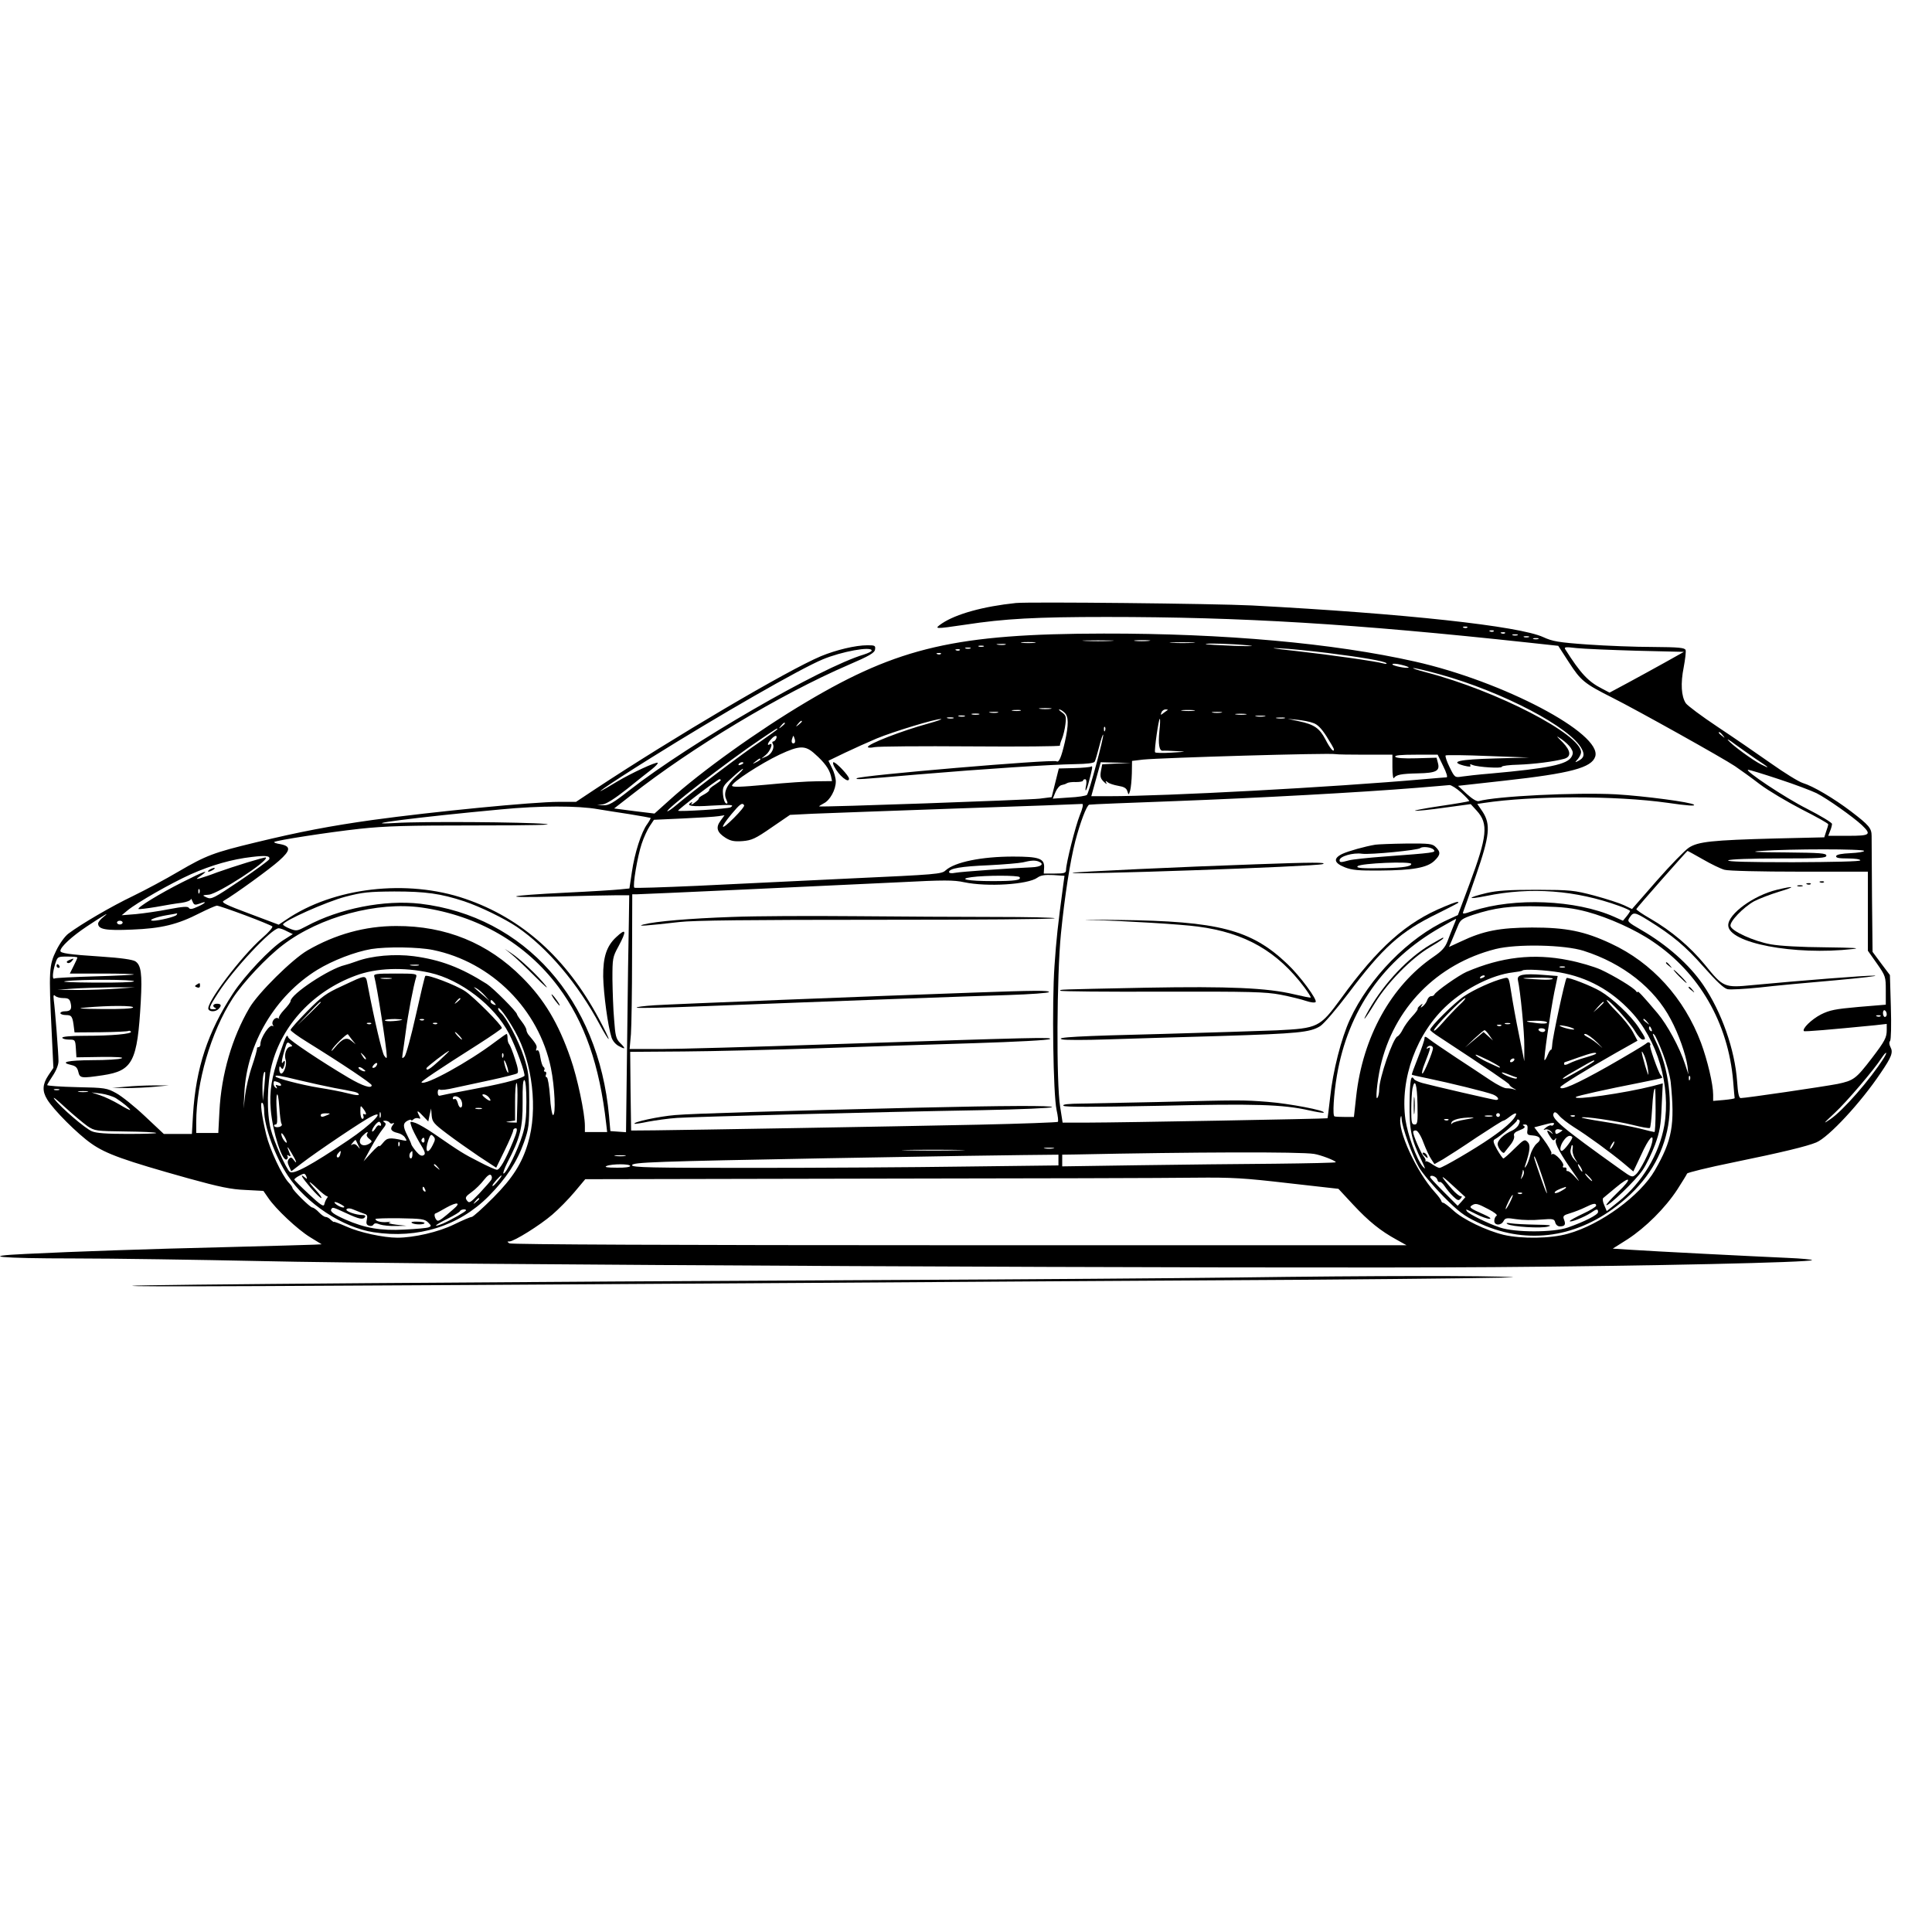 <?xml version="1.0" standalone="no"?>
<!DOCTYPE svg PUBLIC "-//W3C//DTD SVG 20010904//EN"
 "http://www.w3.org/TR/2001/REC-SVG-20010904/DTD/svg10.dtd">
<svg version="1.0" xmlns="http://www.w3.org/2000/svg"
 width="1024pt" height="1024pt" viewBox="0 0 1024 1024"
 preserveAspectRatio="xMidYMid meet">

<g transform="translate(0,1024) scale(0.1,-0.1)"
fill="#000000" stroke="none">
<path d="M5385 7044 c-173 -18 -317 -58 -392 -108 -45 -31 -41 -31 123 -7 208
32 376 41 748 41 718 0 1312 -36 2238 -136 l157 -17 57 -88 c63 -97 81 -112
230 -187 133 -67 586 -320 650 -363 28 -19 88 -62 132 -96 45 -34 145 -93 222
-133 77 -39 140 -74 140 -79 0 -4 -5 -22 -11 -38 l-10 -31 -257 -6 c-341 -9
-412 -17 -461 -49 -21 -14 -98 -93 -170 -175 l-131 -150 -42 20 c-23 11 -94
34 -157 51 -110 29 -126 30 -306 31 -145 0 -208 -4 -265 -17 -105 -25 -108
-37 -4 -16 238 49 475 31 707 -53 31 -11 57 -23 57 -27 -1 -3 -9 -16 -19 -28
l-19 -23 -47 21 c-203 90 -529 103 -748 31 -52 -18 -57 -18 -51 -3 4 9 34 95
67 191 73 211 79 270 35 338 l-28 41 33 5 c258 39 698 40 975 1 110 -16 149
-18 140 -10 -13 13 -261 46 -414 55 -214 11 -635 -10 -726 -36 -11 -3 -34 11
-64 38 l-46 43 243 27 c354 39 465 69 484 128 39 121 -488 399 -957 504 -431
97 -1009 149 -1648 148 -779 -1 -1087 -72 -1575 -362 -258 -153 -562 -371
-728 -522 l-78 -70 -107 13 -107 14 90 70 c322 253 793 536 1150 690 114 49
141 65 143 83 3 20 -1 22 -40 22 -64 0 -167 -25 -247 -58 -178 -75 -776 -427
-1197 -705 l-101 -67 -91 0 c-137 0 -667 -52 -987 -96 -221 -31 -385 -62 -620
-119 -223 -54 -261 -68 -410 -155 -66 -39 -174 -97 -240 -129 -115 -55 -274
-148 -342 -199 -19 -14 -47 -53 -65 -90 -38 -77 -40 -107 -24 -434 l9 -188
-27 -40 c-31 -47 -33 -83 -6 -127 33 -55 162 -184 234 -234 78 -55 173 -89
516 -185 163 -45 225 -58 301 -61 l95 -5 25 -36 c40 -60 157 -169 222 -209
l62 -38 -40 -2 c-22 -1 -231 -7 -465 -13 -420 -10 -796 -23 -1062 -36 -259
-12 -138 -24 250 -24 213 0 662 -7 997 -14 779 -19 5360 -41 6535 -32 829 6
1672 25 1684 37 4 3 -56 9 -131 12 -181 8 -713 35 -831 43 l-94 6 79 50 c95
62 198 164 263 263 26 41 50 79 52 85 2 5 111 32 244 59 263 54 390 85 441
106 66 28 236 211 341 368 58 85 67 109 52 137 -7 13 -8 26 -2 33 5 7 7 83 4
180 l-5 169 -46 61 -46 62 -3 290 c-1 159 -2 305 -2 324 0 41 -13 57 -110 131
-91 69 -201 134 -255 150 -22 7 -98 54 -170 105 -71 50 -199 138 -282 193 -84
56 -159 112 -168 125 -24 37 -28 105 -11 190 8 43 13 84 10 92 -5 12 -36 15
-173 16 -91 0 -247 6 -346 13 -156 11 -187 17 -235 39 -128 59 -734 125 -1545
168 -202 10 -1176 20 -1250 13z m2392 -130 c-3 -3 -12 -4 -19 -1 -8 3 -5 6 6
6 11 1 17 -2 13 -5z m140 -20 c-3 -3 -12 -4 -19 -1 -8 3 -5 6 6 6 11 1 17 -2
13 -5z m60 -10 c-3 -3 -12 -4 -19 -1 -8 3 -5 6 6 6 11 1 17 -2 13 -5z m66 -11
c-7 -2 -19 -2 -25 0 -7 3 -2 5 12 5 14 0 19 -2 13 -5z m60 -10 c-7 -2 -19 -2
-25 0 -7 3 -2 5 12 5 14 0 19 -2 13 -5z m50 -10 c-7 -2 -19 -2 -25 0 -7 3 -2
5 12 5 14 0 19 -2 13 -5z m-2265 -10 c-38 -2 -98 -2 -135 0 -38 2 -7 3 67 3
74 0 105 -1 68 -3z m199 0 c-20 -2 -52 -2 -70 0 -17 2 0 4 38 4 39 0 53 -2 32
-4z m-604 -10 c-18 -2 -48 -2 -65 0 -18 2 -4 4 32 4 36 0 50 -2 33 -4z m840 0
c-29 -2 -78 -2 -110 0 -32 2 -8 3 52 3 61 0 87 -1 58 -3z m-995 -10 c-10 -2
-28 -2 -40 0 -13 2 -5 4 17 4 22 1 32 -1 23 -4z m1282 -3 c50 -5 26 -6 -70 -3
-80 3 -147 7 -149 9 -7 6 137 2 219 -6z m-1397 -7 c-7 -2 -19 -2 -25 0 -7 3
-2 5 12 5 14 0 19 -2 13 -5z m-70 -10 c-7 -2 -19 -2 -25 0 -7 3 -2 5 12 5 14
0 19 -2 13 -5z m1895 -24 c182 -23 300 -43 310 -54 4 -4 -2 -5 -13 -2 -41 12
-297 48 -470 67 -113 12 -145 18 -85 14 52 -2 168 -14 258 -25z m1637 12 l250
-6 -100 -56 c-55 -31 -144 -79 -197 -108 l-97 -52 -40 21 c-73 37 -114 81
-195 209 -7 12 2 13 60 6 38 -4 182 -10 319 -14z m-4055 1 c0 -5 -19 -14 -41
-21 -230 -69 -920 -468 -1241 -718 -88 -69 -112 -83 -140 -81 l-33 1 31 4 c20
3 65 32 127 81 52 42 112 90 132 105 20 16 34 31 31 34 -7 7 -139 -54 -216
-100 -182 -110 -60 -24 180 126 363 227 790 472 910 522 100 42 260 71 260 47z
m467 2 c-3 -3 -12 -4 -19 -1 -8 3 -5 6 6 6 11 1 17 -2 13 -5z m-100 -20 c-3
-3 -12 -4 -19 -1 -8 3 -5 6 6 6 11 1 17 -2 13 -5z m2479 -72 c-7 -7 -86 9 -86
17 0 5 20 4 45 -2 25 -6 43 -12 41 -15z m165 -36 c332 -92 695 -282 753 -396
16 -30 11 -47 -17 -62 -21 -11 -21 -10 -4 9 9 11 17 27 17 36 0 94 -445 325
-819 423 -47 12 -79 23 -70 23 8 1 71 -14 140 -33z m-2063 -183 c-16 -2 -40
-2 -55 0 -16 2 -3 4 27 4 30 0 43 -2 28 -4z m-160 -10 c-10 -2 -28 -2 -40 0
-13 2 -5 4 17 4 22 1 32 -1 23 -4z m234 -10 c22 -20 23 -62 2 -156 -19 -81
-31 -110 -44 -102 -19 12 -1044 -75 -1059 -90 -7 -8 9 -7 321 20 356 30 710
53 838 55 60 1 97 5 102 13 4 6 14 42 24 80 9 37 19 66 21 63 6 -6 -75 -308
-86 -319 -5 -5 -48 -12 -95 -14 l-86 -6 14 34 c8 19 22 36 33 38 10 2 23 6 28
10 6 4 27 7 48 6 20 0 37 3 37 7 0 4 5 8 11 8 7 0 9 -11 6 -30 -9 -43 0 -37
12 8 22 83 24 95 14 89 -5 -3 -46 -7 -91 -8 l-80 -2 -19 -76 -19 -76 -64 -8
c-61 -7 -1161 -46 -1168 -41 -2 1 9 8 24 16 33 16 64 72 64 116 0 18 -9 50
-20 71 l-19 39 87 42 c48 23 124 57 169 76 87 36 313 105 341 103 9 0 -21 -11
-68 -24 -139 -38 -320 -108 -320 -124 0 -5 16 -5 35 -1 19 4 249 6 510 4 261
-2 474 0 473 4 -1 4 4 21 11 37 7 17 15 51 18 76 5 40 3 48 -18 63 -13 9 -19
16 -15 16 5 0 18 -7 28 -17z m547 14 c-2 -1 -12 -9 -22 -16 -15 -12 -17 -12
-11 3 3 9 13 16 22 16 8 0 13 -1 11 -3z m139 -4 c-15 -2 -42 -2 -60 0 -18 2
-6 4 27 4 33 0 48 -2 33 -4z m-1040 -10 c-10 -2 -28 -2 -40 0 -13 2 -5 4 17 4
22 1 32 -1 23 -4z m1185 0 c-13 -2 -33 -2 -45 0 -13 2 -3 4 22 4 25 0 35 -2
23 -4z m-1285 -10 c-10 -2 -26 -2 -35 0 -10 3 -2 5 17 5 19 0 27 -2 18 -5z
m1415 0 c-13 -2 -35 -2 -50 0 -16 2 -5 4 22 4 28 0 40 -2 28 -4z m-1490 -10
c-7 -2 -21 -2 -30 0 -10 3 -4 5 12 5 17 0 24 -2 18 -5z m1590 0 c-13 -2 -33
-2 -45 0 -13 2 -3 4 22 4 25 0 35 -2 23 -4z m-1650 -10 c-7 -2 -21 -2 -30 0
-10 3 -4 5 12 5 17 0 24 -2 18 -5z m1755 0 c-10 -2 -28 -2 -40 0 -13 2 -5 4
17 4 22 1 32 -1 23 -4z m-663 -68 c-7 -69 -1 -106 18 -104 7 1 39 0 72 -2 57
-3 56 -3 -25 -8 -47 -3 -87 -2 -88 2 -5 11 19 177 25 177 3 0 2 -29 -2 -65z
m815 43 c23 -7 44 -29 71 -71 21 -33 39 -64 39 -69 0 -19 -21 6 -45 53 -31 59
-59 79 -139 96 l-61 13 52 -5 c28 -3 66 -10 83 -17z m-2710 8 c0 -2 -8 -10
-17 -17 -16 -13 -17 -12 -4 4 13 16 21 21 21 13z m-90 -10 c0 -2 -8 -10 -17
-17 -16 -13 -17 -12 -4 4 13 16 21 21 21 13z m1697 -38 c-3 -8 -6 -5 -6 6 -1
11 2 17 5 13 3 -3 4 -12 1 -19z m-1737 7 c0 -2 -42 -32 -92 -67 -90 -60 -362
-266 -442 -334 -22 -19 -44 -34 -48 -34 -23 0 319 265 492 381 92 62 90 61 90
54z m5011 -32 c13 -16 12 -17 -3 -4 -10 7 -18 15 -18 17 0 8 8 3 21 -13z
m-5017 -18 c-4 -8 -10 -15 -16 -15 -5 0 -6 -5 -3 -11 13 -20 -5 -56 -32 -68
l-28 -12 24 20 c23 18 42 69 21 56 -16 -10 -12 7 7 27 20 22 35 24 27 3z m99
-5 c3 -12 0 -20 -8 -20 -8 0 -11 8 -8 20 3 11 7 20 8 20 1 0 5 -9 8 -20z
m4113 -45 c12 -19 13 -28 4 -45 -22 -42 -120 -62 -430 -90 -63 -5 -132 -13
-152 -16 -37 -6 -38 -5 -65 50 -15 30 -24 58 -21 62 4 3 105 2 225 -3 l218 -8
-182 -5 c-190 -5 -243 -17 -164 -38 29 -7 39 -7 34 1 -4 7 0 8 13 2 28 -11
154 -19 154 -9 0 5 40 10 88 11 82 3 187 16 242 31 39 11 36 42 -7 87 -38 38
-38 38 -5 16 18 -13 40 -33 48 -46z m978 -56 c75 -49 82 -57 31 -31 -46 23
-155 103 -176 129 -8 9 9 0 36 -21 28 -20 77 -55 109 -77z m-4984 24 c50 -44
75 -79 84 -115 l6 -28 -82 -1 c-46 0 -165 -8 -265 -18 -142 -13 -183 -14 -183
-5 0 18 152 117 251 164 107 50 137 51 189 3z m2916 -3 l144 0 0 -67 c0 -38 4
-63 8 -57 12 18 38 23 127 25 98 2 118 13 106 56 l-7 27 -106 -3 c-68 -2 -108
1 -113 8 -4 8 29 11 109 11 l116 0 29 -60 c18 -36 25 -60 18 -60 -7 0 -61 -5
-122 -10 -489 -43 -1365 -90 -1669 -90 l-92 0 25 90 25 90 80 -2 81 -2 -76 -3
-77 -4 -7 -36 c-5 -29 -2 -40 16 -57 12 -12 18 -14 13 -6 -6 12 -5 13 7 4 8
-7 33 -15 56 -19 30 -5 43 -12 48 -28 7 -22 7 -22 15 3 4 14 8 55 9 91 l1 66
58 7 c101 10 987 36 1020 29 8 -2 79 -3 158 -3z m-3206 -25 c0 -2 -10 -9 -22
-15 -22 -11 -22 -10 -4 4 21 17 26 19 26 11z m-90 -19 c0 -2 -7 -7 -16 -10 -8
-3 -12 -2 -9 4 6 10 25 14 25 6z m-38 -70 c-51 -47 -69 -88 -53 -122 9 -20 9
-25 -1 -22 -7 3 -14 24 -16 47 -3 41 0 46 50 91 29 27 54 47 56 45 2 -2 -14
-20 -36 -39z m5527 -16 c83 -27 172 -61 199 -74 57 -29 194 -126 240 -169 53
-51 45 -57 -73 -57 l-105 0 10 26 c6 14 10 31 10 37 0 7 -60 43 -132 80 -119
60 -339 207 -312 207 6 0 79 -22 163 -50z m-5609 -5 c0 -3 -15 -14 -32 -25
-18 -11 -31 -23 -29 -27 2 -4 -11 -15 -28 -24 -17 -9 -29 -18 -27 -20 2 -2 -8
-13 -22 -23 -14 -11 -22 -13 -17 -6 6 9 4 11 -4 5 -27 -16 9 -22 109 -15 108
6 124 5 102 -9 -13 -8 -272 -24 -278 -18 -4 4 208 166 219 167 4 0 7 -2 7 -5z
m3925 -66 c25 -23 44 -43 42 -45 -2 -2 -70 -14 -153 -26 -82 -12 -142 -24
-134 -25 8 -2 78 5 155 16 l140 19 32 -35 c63 -69 56 -135 -39 -390 l-61 -163
-54 -25 c-207 -94 -417 -309 -518 -528 -46 -99 -91 -276 -105 -413 -7 -60 -13
-110 -14 -111 -2 -3 -1107 -23 -1262 -23 l-142 0 -13 83 c-21 127 -18 695 4
917 20 202 49 385 76 491 26 99 60 190 74 194 7 2 212 10 457 19 448 17 978
46 1275 70 88 7 168 14 178 15 9 0 38 -18 62 -40z m-3801 -67 c3 -5 -22 -35
-54 -67 -71 -71 -79 -60 -14 19 46 55 58 64 68 48z m1779 -53 c-23 -58 -73
-255 -73 -291 0 -15 -10 -18 -59 -18 l-59 0 2 32 c2 48 -27 58 -165 58 -166 0
-308 -29 -357 -73 -21 -20 -47 -22 -505 -43 -265 -13 -630 -30 -811 -39 -181
-8 -331 -13 -334 -10 -10 9 17 168 39 233 11 34 31 76 43 94 l22 33 154 7 c85
4 170 9 187 12 l33 5 -21 -29 c-27 -36 -19 -62 27 -91 28 -17 46 -20 90 -17
48 4 68 13 153 72 l98 67 119 6 c65 3 412 15 769 28 358 12 655 23 661 24 7 0
2 -24 -13 -60z m-2553 32 c30 -5 105 -17 165 -26 61 -10 112 -19 113 -20 2 -2
-6 -16 -17 -32 -32 -42 -68 -157 -82 -255 l-13 -87 -50 -5 c-28 -3 -154 -11
-281 -17 -330 -16 -365 -29 -60 -21 143 4 289 7 325 7 l65 0 -2 -140 c-2 -77
-6 -360 -9 -628 l-6 -488 -42 3 -41 3 -7 80 c-56 617 -448 1059 -1000 1125
-190 22 -430 -25 -604 -119 -49 -26 -53 -27 -88 -13 -20 8 -36 18 -36 22 0 18
231 121 330 147 92 24 124 27 260 28 166 0 245 -11 370 -52 84 -28 213 -91
280 -136 161 -110 322 -299 440 -520 23 -43 44 -76 46 -74 2 2 -21 50 -52 108
-172 321 -407 532 -708 635 -309 106 -699 61 -950 -111 l-39 -26 -154 58
c-124 46 -152 60 -138 68 59 34 249 172 294 213 62 55 64 77 6 88 -20 3 -34 8
-32 11 10 9 288 52 452 70 139 15 251 18 620 18 295 0 421 3 365 8 -109 10
-651 14 -795 5 -225 -13 118 31 560 72 206 20 410 20 515 1z m6710 -221 c0 -5
-32 -10 -72 -12 -46 -2 -73 -7 -76 -15 -3 -10 14 -13 62 -13 36 0 66 -4 66
-10 0 -6 -136 -9 -357 -10 -237 0 -353 3 -343 10 9 6 120 10 268 10 217 0 252
2 252 15 0 13 -32 15 -217 17 -161 1 -195 3 -128 8 153 11 545 11 545 0z
m-854 -45 c43 -25 95 -50 114 -55 20 -6 193 -10 398 -10 l362 0 0 -209 0 -210
48 -68 c46 -66 47 -70 47 -143 l0 -75 -145 -12 c-124 -11 -153 -17 -199 -40
-50 -26 -101 -76 -90 -88 4 -4 142 8 377 31 l62 7 0 -32 c0 -40 -9 -58 -80
-151 -83 -108 -95 -117 -180 -135 -72 -14 -486 -75 -514 -75 -9 0 -15 24 -19
88 -12 169 -82 368 -180 512 -73 107 -190 211 -328 291 -74 43 -76 45 -61 67
19 29 27 28 98 -16 129 -80 197 -137 293 -246 71 -80 108 -115 128 -119 15 -3
91 1 168 9 77 9 257 26 400 38 143 13 238 24 210 25 -48 1 -378 -25 -644 -50
-153 -15 -157 -13 -255 108 -79 96 -177 179 -289 244 -42 24 -76 47 -74 51 2
7 268 308 271 308 2 0 38 -20 82 -45z m-7599 1 c-2 -6 -71 -57 -154 -113 -141
-95 -153 -101 -177 -90 -26 12 -25 12 11 15 50 5 319 180 302 197 -5 4 -173
-48 -259 -79 -36 -14 -76 -27 -90 -31 -23 -6 -23 -5 5 14 51 36 16 23 -99 -35
-119 -60 -240 -134 -232 -142 3 -2 45 3 93 11 48 9 109 19 136 22 26 4 47 12
48 18 0 7 4 2 9 -10 8 -20 13 -21 36 -13 43 17 38 5 -7 -15 -30 -14 -42 -16
-48 -7 -5 9 -32 7 -106 -7 -55 -11 -134 -22 -175 -26 l-75 -6 30 25 c51 42
231 145 336 192 110 49 219 80 324 92 76 9 98 6 92 -12z m4077 -12 c34 -13 15
-29 -37 -31 -102 -4 -373 -23 -404 -29 -20 -4 -33 -2 -33 4 0 19 64 30 210 36
80 4 161 11 180 15 45 11 65 12 84 5z m131 -127 c-29 -217 -36 -281 -46 -426
-14 -199 -7 -680 11 -764 7 -31 10 -60 7 -63 -3 -3 -192 -10 -419 -15 -475
-10 -1533 -28 -1718 -30 l-125 -1 -3 208 -2 209 282 2 c156 1 479 9 718 17
239 8 611 21 825 27 221 7 394 16 400 22 11 10 -53 9 -1170 -28 -401 -14 -804
-25 -894 -25 l-164 0 7 79 c3 44 6 228 6 410 l1 331 22 0 c29 0 1044 47 1397
64 232 12 285 12 340 0 123 -26 339 -12 388 24 18 13 39 16 84 14 l60 -4 -7
-51z m-231 44 c10 -16 -24 -21 -144 -21 -130 0 -186 11 -110 21 73 10 248 10
254 0z m-4347 -83 c-3 -8 -6 -5 -6 6 -1 11 2 17 5 13 3 -3 4 -12 1 -19z m242
-119 c75 -28 140 -55 144 -59 5 -4 -19 -32 -53 -61 -113 -99 -303 -351 -285
-379 8 -14 38 -13 53 2 18 18 15 28 -8 28 -22 0 -27 -15 -7 -23 6 -3 1 -6 -12
-6 -28 -1 -26 7 25 86 80 125 284 343 321 343 8 0 28 -7 44 -16 l31 -15 -49
-31 c-69 -43 -207 -189 -268 -283 -134 -205 -197 -396 -212 -642 l-6 -103 -74
0 -75 0 -100 94 c-55 52 -124 107 -152 122 -49 27 -58 29 -209 32 -86 2 -157
7 -157 11 0 3 14 26 30 50 18 27 30 57 30 77 0 38 -18 273 -25 323 -3 26 -1
31 7 23 7 -7 26 -12 44 -12 26 0 33 -5 38 -25 8 -33 1 -45 -30 -45 -13 0 -24
-4 -24 -10 0 -5 13 -10 30 -10 30 0 35 -7 42 -69 l3 -23 139 1 c77 1 143 4
147 7 4 2 10 0 13 -4 7 -12 -103 -22 -246 -22 -72 0 -118 -4 -118 -10 0 -5 16
-10 34 -10 34 0 35 -1 38 -47 l3 -47 130 2 c84 1 123 -2 110 -7 -11 -6 -82
-10 -157 -10 -131 -1 -175 -11 -109 -26 22 -5 31 -14 36 -36 8 -34 15 -35 130
-18 159 24 183 72 201 390 8 147 2 194 -29 214 -15 9 -75 18 -182 25 -171 11
-215 18 -215 30 0 21 61 77 139 129 98 65 128 82 89 51 -16 -12 -28 -28 -28
-35 0 -31 41 -38 179 -32 157 6 242 27 359 87 42 21 83 39 91 40 8 0 75 -23
150 -51z m936 41 c299 -43 552 -190 724 -420 139 -186 219 -415 254 -727 l5
-43 -59 0 -59 0 0 33 c0 66 -40 256 -76 358 -64 185 -139 311 -256 428 -182
183 -405 274 -668 273 -165 0 -323 -44 -470 -129 -81 -47 -262 -226 -308 -305
-92 -157 -149 -352 -159 -548 l-6 -115 -58 0 -59 0 0 55 c0 214 78 480 193
658 56 86 179 217 267 284 195 149 501 231 735 198z m6178 -23 c111 -30 255
-94 348 -158 246 -166 399 -432 425 -739 4 -47 7 -87 8 -90 1 -3 -25 -7 -56
-10 l-58 -5 0 33 c0 55 -30 182 -64 274 -89 238 -260 426 -478 527 -141 66
-238 85 -418 85 -171 -1 -257 -17 -377 -74 l-63 -29 16 37 c9 20 22 54 31 74
13 33 22 39 80 59 116 38 198 49 358 45 121 -3 169 -8 248 -29z m-7477 -16
c-6 -10 -94 -31 -124 -31 -33 1 12 19 70 29 29 5 54 9 56 10 2 0 1 -3 -2 -8z
m6768 -58 c-9 -21 -23 -58 -32 -82 -13 -33 -30 -52 -74 -82 -224 -153 -375
-424 -410 -740 l-12 -109 -48 0 c-26 0 -51 1 -55 3 -11 3 -4 118 13 217 59
345 246 612 550 785 43 25 80 45 81 45 2 0 -4 -17 -13 -37z m-7054 17 c0 -5
-7 -10 -15 -10 -8 0 -15 5 -15 10 0 6 7 10 15 10 8 0 15 -4 15 -10z m7745
-150 c207 -66 374 -198 460 -362 43 -80 80 -187 89 -249 l5 -44 -18 55 c-28
87 -95 210 -146 270 -76 90 -105 121 -105 113 0 -4 -4 -3 -8 3 -12 19 -119 83
-188 115 -36 16 -114 39 -172 50 -184 37 -355 17 -539 -62 -41 -18 -164 -104
-171 -121 -2 -5 -10 -8 -17 -8 -8 0 -16 -9 -20 -19 -3 -11 -13 -25 -22 -33
-14 -11 -16 -11 -8 2 8 13 7 13 -8 1 -10 -8 -15 -16 -13 -18 2 -3 -11 -21 -30
-41 -18 -19 -40 -50 -49 -68 -8 -17 -21 -34 -28 -37 -24 -9 -97 -221 -97 -281
0 -17 -4 -37 -9 -44 -12 -20 -3 81 15 163 70 311 299 546 611 625 112 28 366
23 468 -10z m-6100 5 c311 -64 561 -315 625 -626 20 -98 27 -249 11 -249 -5 0
-13 45 -16 100 -4 55 -12 100 -17 100 -6 0 -8 7 -4 15 3 8 1 15 -5 15 -6 0 -8
4 -4 9 3 5 1 12 -4 16 -6 3 -13 26 -17 50 -4 28 -10 42 -17 38 -6 -4 -8 0 -4
10 5 14 -2 25 -43 74 -5 7 -10 18 -10 24 0 7 -11 27 -25 45 -14 18 -25 35 -25
38 0 13 -127 140 -160 161 -139 88 -246 128 -387 147 -101 13 -222 3 -303 -27
-25 -9 -53 -18 -62 -20 -83 -19 -288 -155 -288 -191 0 -6 -15 -26 -34 -46 -19
-20 -31 -40 -28 -44 4 -4 2 -4 -4 -1 -16 9 -38 -19 -28 -35 4 -7 4 -10 -1 -6
-14 13 -65 -61 -65 -97 0 -8 -4 -15 -10 -15 -5 0 -9 -3 -8 -7 1 -5 -10 -46
-26 -93 -16 -46 -32 -116 -37 -155 l-8 -70 4 82 c13 262 163 515 387 653 82
50 199 95 286 110 81 13 249 11 327 -5z m-1885 -40 c0 -3 -9 -24 -20 -45 l-20
-40 171 0 c95 0 170 -2 168 -5 -3 -2 -96 -7 -208 -10 -112 -3 -207 -8 -212
-11 -13 -8 -11 29 3 76 13 40 13 40 65 40 29 0 53 -2 53 -5z m1808 -42 c-10
-2 -28 -2 -40 0 -13 2 -5 4 17 4 22 1 32 -1 23 -4z m6075 -10 c-7 -2 -19 -2
-25 0 -7 3 -2 5 12 5 14 0 19 -2 13 -5z m-6014 -29 c162 -36 342 -174 418
-321 37 -70 91 -221 82 -226 -34 -21 -126 -43 -314 -78 -66 -12 -126 -24 -132
-26 -8 -3 -13 3 -13 17 0 12 4 18 11 15 5 -4 40 0 77 9 37 8 124 27 195 42 70
15 132 31 138 35 8 5 5 27 -11 75 -12 38 -26 73 -31 79 -5 5 -9 19 -9 32 0 13
-2 23 -5 23 -3 0 -31 -20 -63 -44 -136 -103 -369 -232 -388 -213 -5 4 85 65
301 202 69 44 125 83 125 86 0 16 -148 164 -194 195 -49 33 -202 91 -212 81
-3 -3 -25 -96 -50 -208 -25 -112 -52 -211 -60 -219 -13 -13 -14 -11 -10 15 3
17 10 71 17 120 10 82 41 244 55 287 5 17 -4 18 -111 18 -106 0 -116 -2 -111
-17 14 -49 66 -382 66 -421 0 -13 -2 -13 -14 3 -11 17 -51 184 -86 367 -13 66
-1 65 -139 1 -83 -38 -106 -55 -183 -133 -48 -49 -88 -93 -88 -99 0 -5 39 -34
88 -64 187 -116 342 -220 342 -229 0 -20 -48 -4 -123 40 -142 84 -314 199
-319 213 -7 20 -11 14 -47 -91 -42 -120 -54 -195 -46 -291 10 -118 61 -279 85
-264 6 4 7 11 4 17 -5 7 -2 8 6 3 10 -6 12 -4 7 8 -19 46 -17 48 7 8 28 -46
34 -68 12 -38 -11 14 -15 15 -25 4 -8 -10 -8 -20 1 -39 l12 -26 56 43 c75 58
327 228 368 247 83 42 2 -42 -123 -126 -196 -132 -290 -183 -309 -167 -20 17
-84 160 -101 226 -22 85 -20 243 5 339 55 215 222 393 445 475 109 41 255 46
394 15z m5988 2 c147 -26 271 -94 376 -206 142 -150 214 -396 178 -606 -27
-151 -117 -302 -244 -404 l-61 -49 -13 31 c-8 17 -10 34 -6 38 5 4 34 28 65
54 82 69 92 52 13 -23 -36 -35 -64 -66 -61 -68 9 -10 157 132 192 185 20 29
49 90 66 135 25 69 31 102 35 203 l6 122 -52 -14 c-149 -38 -429 -78 -408 -58
6 6 158 40 342 76 61 12 112 23 114 25 2 1 -1 9 -8 16 -13 16 -62 157 -55 157
3 0 2 5 -1 11 -5 7 -12 6 -23 -4 -10 -8 -100 -62 -202 -120 -165 -93 -251
-131 -250 -109 1 8 143 96 297 183 l112 63 -25 47 c-14 26 -52 73 -84 105 -32
32 -57 61 -54 63 8 8 123 -118 150 -165 14 -24 32 -44 40 -44 20 0 18 5 -22
66 -41 62 -137 152 -201 190 -49 29 -173 77 -180 70 -8 -7 -75 -318 -76 -353
-1 -17 -4 -29 -6 -27 -3 2 -11 -10 -18 -27 -7 -18 -15 -30 -17 -28 -5 5 30
249 52 360 l18 86 -78 6 c-105 8 -139 1 -133 -27 13 -57 35 -280 34 -351 l0
-80 -28 140 c-16 77 -34 177 -41 223 -13 83 -13 83 -39 77 -58 -14 -159 -60
-211 -95 -52 -35 -180 -162 -180 -178 0 -4 21 -21 48 -38 256 -168 372 -247
372 -253 0 -4 10 -13 23 -20 16 -9 17 -10 2 -5 -11 4 -29 6 -40 6 -11 -1 -49
18 -85 42 -36 24 -117 78 -180 119 -63 42 -127 85 -142 97 -23 18 -28 19 -28
6 0 -9 -16 -55 -35 -103 -19 -48 -34 -88 -32 -89 1 -2 38 -10 82 -19 116 -24
316 -73 348 -86 27 -11 37 -29 16 -29 -12 0 -336 75 -391 90 -21 6 -40 15 -43
20 -17 27 -22 -2 -24 -124 -2 -143 8 -194 65 -310 20 -42 21 -47 5 -29 -33 38
-80 168 -92 249 -30 217 59 460 224 609 98 89 237 158 345 171 25 3 49 7 51
10 9 9 120 3 198 -10z m-397 -20 c0 -2 -7 -7 -16 -10 -8 -3 -12 -2 -9 4 6 10
25 14 25 6z m-5797 -13 c-13 -2 -35 -2 -50 0 -16 2 -5 4 22 4 28 0 40 -2 28
-4z m6157 0 c0 -5 -28 -7 -62 -5 -113 5 -125 9 -30 10 50 1 92 -1 92 -5z
m-7520 -14 c0 -5 -93 -8 -207 -7 -132 1 -188 4 -153 8 79 10 360 9 360 -1z
m-90 -39 c-52 -4 -144 -7 -205 -7 l-110 1 80 6 c44 3 136 6 205 7 l125 0 -95
-7z m1950 -37 l25 -28 -35 30 c-55 47 -56 48 -35 37 11 -6 31 -23 45 -39z
m-130 -17 c0 -2 -8 -10 -17 -17 -16 -13 -17 -12 -4 4 13 16 21 21 21 13z
m5295 -33 c-22 -21 -62 -63 -88 -93 -26 -30 -47 -49 -47 -41 0 15 152 171 166
171 5 0 -9 -17 -31 -37z m-5115 12 c11 -13 10 -14 -4 -9 -9 3 -16 10 -16 15 0
13 6 11 20 -6z m-920 2 c0 -1 -28 -29 -62 -62 l-63 -60 60 63 c55 58 65 67 65
59z m6800 0 c0 -2 -12 -14 -27 -28 l-28 -24 24 28 c23 25 31 32 31 24z m-7795
-27 c-4 -6 -67 -9 -163 -8 -122 1 -141 3 -87 8 119 11 257 11 250 0z m2025
-127 c93 -165 122 -415 68 -593 -32 -107 -81 -184 -183 -287 -57 -57 -108
-103 -115 -103 -7 0 -49 -18 -94 -40 -82 -40 -212 -70 -300 -70 -74 0 -202 28
-270 59 -36 16 -66 27 -66 25 0 -3 -7 2 -16 10 -8 9 -21 16 -28 16 -7 0 -23
11 -36 25 -13 14 -29 25 -35 25 -11 0 -105 93 -105 104 0 4 -9 17 -20 28 -36
39 -99 173 -119 254 -24 100 -34 177 -21 169 6 -3 10 -22 10 -42 0 -83 58
-242 126 -345 98 -147 290 -274 454 -299 235 -36 452 32 610 191 93 94 150
181 187 285 26 74 28 91 28 225 -1 131 -4 153 -29 230 -28 85 -91 205 -120
230 -9 7 -16 18 -16 24 0 19 48 -45 90 -121z m7270 91 c0 -8 -4 -14 -10 -14
-5 0 -10 9 -10 21 0 11 5 17 10 14 6 -3 10 -13 10 -21z m-33 -10 c-3 -3 -12
-4 -19 -1 -8 3 -5 6 6 6 11 1 17 -2 13 -5z m-7837 -20 c-38 -8 -90 -9 -90 -2
0 4 24 7 53 7 28 -1 45 -3 37 -5z m117 0 c-3 -3 -12 -4 -19 -1 -8 3 -5 6 6 6
11 1 17 -2 13 -5z m6484 -11 c13 -16 12 -17 -3 -4 -10 7 -18 15 -18 17 0 8 8
3 21 -13z m-531 -3 c0 -5 -22 -7 -52 -3 -72 8 -73 13 -5 13 32 0 57 -4 57 -10z
m-6233 -6 c-3 -3 -12 -4 -19 -1 -8 3 -5 6 6 6 11 1 17 -2 13 -5z m350 0 c-3
-3 -12 -4 -19 -1 -8 3 -5 6 6 6 11 1 17 -2 13 -5z m5686 -1 c-7 -2 -19 -2 -25
0 -7 3 -2 5 12 5 14 0 19 -2 13 -5z m-46 -9 c-3 -3 -12 -4 -19 -1 -8 3 -5 6 6
6 11 1 17 -2 13 -5z m383 -16 c20 -12 -49 1 -70 13 -9 5 -2 6 20 2 19 -3 42
-10 50 -15z m414 -4 c3 -8 2 -12 -4 -9 -6 3 -10 10 -10 16 0 14 7 11 14 -7z
m-564 -4 c0 -5 -6 -10 -14 -10 -8 0 -18 5 -21 10 -3 6 3 10 14 10 12 0 21 -4
21 -10z m-296 -28 l19 -27 -25 23 -25 22 -49 -41 -49 -41 48 46 c27 25 52 46
55 46 4 0 16 -13 26 -28z m-5459 -2 c10 -11 16 -20 13 -20 -3 0 -13 9 -23 20
-10 11 -16 20 -13 20 3 0 13 -9 23 -20z m-570 -20 l20 -25 -22 18 c-26 22 -48
13 -88 -35 -15 -18 -22 -23 -16 -12 10 20 81 89 85 82 1 -2 10 -14 21 -28z
m6602 -17 c27 -27 33 -34 14 -17 -20 18 -49 39 -66 47 -19 10 -24 16 -13 17 9
0 39 -21 65 -47z m347 -58 c19 -50 37 -117 41 -150 23 -228 8 -308 -84 -468
-77 -134 -289 -289 -461 -336 -91 -26 -244 -28 -340 -6 -91 22 -217 82 -268
130 -24 22 -48 40 -53 40 -5 0 -9 5 -10 10 -1 6 -16 26 -34 46 -98 108 -199
329 -182 395 3 14 5 11 6 -8 2 -42 57 -196 93 -257 18 -31 76 -99 128 -152 80
-81 109 -103 180 -137 246 -119 511 -89 738 85 144 110 233 242 268 399 32
145 9 330 -57 468 -21 44 -24 55 -10 41 6 -6 26 -51 45 -100z m-7277 37 c-20
-4 -32 -42 -23 -70 8 -23 -9 -72 -24 -72 -5 0 -10 10 -10 23 0 16 3 18 9 9 7
-11 10 -10 15 3 10 26 7 42 -4 25 -12 -17 -6 19 12 78 8 28 12 31 25 20 15
-12 15 -13 0 -16z m6058 -8 c-1 -20 -48 -134 -56 -134 -5 0 0 24 12 53 31 79
34 91 19 82 -9 -5 -11 -4 -6 4 9 13 31 10 31 -5z m-5265 -64 c-53 -48 -70 -58
-70 -42 1 7 110 91 120 92 3 0 -20 -22 -50 -50z m6405 -52 c4 -37 2 -33 -15
22 -22 75 -25 99 -4 53 7 -17 16 -51 19 -75z m-6796 58 c-3 -3 -11 5 -18 17
-13 21 -12 21 5 5 10 -10 16 -20 13 -22z m728 12 c-3 -8 -6 -5 -6 6 -1 11 2
17 5 13 3 -3 4 -12 1 -19z m5793 18 c0 -3 -26 -12 -57 -21 -32 -9 -70 -23 -85
-31 -17 -9 -28 -10 -28 -4 0 5 1 10 3 10 1 0 34 11 72 25 68 24 95 30 95 21z
m1525 -23 c-72 -114 -217 -280 -284 -325 -41 -28 -38 -24 22 32 65 60 212 233
250 293 10 15 20 27 23 27 4 0 -2 -12 -11 -27z m-2095 -13 c33 -17 60 -33 60
-36 0 -3 -3 -3 -7 -1 -5 2 -26 12 -48 22 -43 19 -84 45 -72 45 4 0 34 -14 67
-30z m135 0 c-3 -5 -11 -10 -16 -10 -6 0 -7 5 -4 10 3 6 11 10 16 10 6 0 7 -4
4 -10z m-5335 -40 c5 -19 6 -29 1 -24 -10 10 -26 72 -17 63 4 -4 11 -21 16
-39z m5760 36 c0 -2 -26 -19 -57 -37 -89 -51 -106 -60 -110 -56 -1 2 20 17 49
33 28 16 65 37 82 47 33 18 36 19 36 13z m-6455 -25 c-3 -6 -11 -11 -17 -11
-6 0 -6 6 2 15 14 17 26 13 15 -4z m-59 -28 c-6 -6 -36 9 -36 18 0 5 9 4 20
-3 10 -7 18 -14 16 -15z m-535 -83 l-8 -75 -2 62 c-1 54 6 99 14 91 2 -2 0
-37 -4 -78z m6637 50 c3 0 3 -3 0 -6 -7 -6 -78 22 -78 31 0 3 16 -2 36 -10 20
-8 39 -15 42 -15z m-6450 -16 c59 -14 141 -32 182 -40 41 -7 86 -16 99 -19 13
-2 26 -7 29 -10 13 -13 -7 -12 -58 1 -30 8 -98 21 -150 29 -93 15 -230 51
-230 60 0 8 18 6 128 -21z m7369 4 c-3 -8 -6 -5 -6 6 -1 11 2 17 5 13 3 -3 4
-12 1 -19z m-6167 -118 c0 -81 -5 -125 -21 -176 -23 -76 -86 -204 -100 -204
-5 0 4 26 20 58 68 130 82 186 81 320 -1 84 2 122 10 117 6 -4 10 -50 10 -115z
m-1316 104 c9 -3 16 -10 16 -15 0 -4 -7 -5 -17 -2 -12 5 -14 3 -8 -7 5 -9 4
-11 -3 -6 -7 4 -12 14 -12 22 0 16 2 16 24 8z m1268 -109 l-3 -105 -32 1 c-30
2 -31 2 -4 6 l27 4 0 100 c0 54 3 99 8 99 4 0 6 -47 4 -105z m4771 -8 c2 -96
0 -107 -15 -107 -16 0 -18 10 -18 79 0 43 3 93 6 110 13 62 25 24 27 -82z
m-7200 76 c-7 -2 -19 -2 -25 0 -7 3 -2 5 12 5 14 0 19 -2 13 -5z m8462 -108
c0 -63 -3 -115 -6 -115 -3 0 -39 8 -80 19 -41 10 -127 26 -192 36 -65 10 -116
20 -114 22 9 8 184 -18 269 -39 48 -12 90 -20 93 -16 3 3 8 45 11 94 5 84 10
114 16 114 2 0 3 -52 3 -115z m-8312 98 c-13 -2 -33 -2 -45 0 -13 2 -3 4 22 4
25 0 35 -2 23 -4z m152 -34 c36 -23 75 -55 75 -62 0 -3 -26 10 -57 29 -32 19
-78 41 -103 49 l-45 15 50 -6 c28 -4 64 -15 80 -25z m877 -135 c5 -7 0 -14
-12 -17 -11 -3 -23 -1 -26 4 -3 5 0 9 7 9 9 0 10 19 6 71 -3 38 -3 78 1 87 4
9 9 -19 12 -63 3 -44 8 -85 12 -91z m-1028 -13 c38 -25 45 -26 199 -28 88 -1
162 -4 165 -8 3 -3 -65 -5 -152 -5 -111 0 -166 4 -189 14 -36 15 -165 126
-199 171 -12 17 13 -3 57 -44 44 -40 98 -85 119 -100z m2126 154 c19 -23 8
-26 -19 -4 -16 13 -18 19 -8 19 8 0 20 -7 27 -15z m-152 -7 c14 -14 16 -48 3
-48 -5 0 -12 11 -15 25 -4 14 -11 23 -16 20 -6 -3 -10 -1 -10 4 0 15 23 14 38
-1z m-498 -81 c0 -5 -4 -5 -10 -2 -6 3 -7 -1 -4 -9 3 -9 1 -16 -5 -16 -6 0
-11 17 -11 37 0 35 1 36 15 17 8 -10 15 -23 15 -27z m613 26 c-7 -2 -21 -2
-30 0 -10 3 -4 5 12 5 17 0 24 -2 18 -5z m-185 -131 c42 -32 119 -86 169 -120
l93 -61 45 92 c25 51 45 98 45 105 0 7 6 12 14 12 10 0 7 -18 -15 -71 -39 -95
-70 -149 -85 -149 -7 0 -51 19 -96 43 -81 41 -100 53 -239 149 -36 25 -80 50
-96 56 -31 10 -31 10 -23 -16 4 -15 24 -54 43 -87 31 -50 34 -61 22 -68 -11
-6 -22 0 -39 20 -13 15 -25 33 -26 38 -1 6 -11 27 -21 47 -24 47 -24 65 1 78
11 6 20 7 20 3 0 -4 5 -2 11 4 6 6 18 9 26 6 13 -5 13 -2 4 15 -16 30 -7 28
23 -5 l26 -27 7 34 8 35 3 -38 c3 -33 11 -43 80 -95z m-351 86 c-3 -7 -5 -2
-5 12 0 14 2 19 5 13 2 -7 2 -19 0 -25z m6325 -52 c71 -44 197 -136 264 -192
l51 -43 42 89 c39 87 70 121 57 63 -10 -44 -63 -148 -85 -167 -20 -18 -22 -17
-81 25 -318 227 -371 273 -355 299 5 9 14 5 29 -13 11 -14 47 -41 78 -61z
m-6607 64 c-27 -12 -35 -12 -35 0 0 6 12 10 28 9 24 0 25 -1 7 -9z m6215 0 c0
-5 -4 -10 -10 -10 -5 0 -10 5 -10 10 0 6 5 10 10 10 6 0 10 -4 10 -10z m81 -7
c-14 -26 -57 -64 -131 -115 -82 -57 -255 -158 -270 -158 -7 0 -24 9 -40 20
-15 11 -30 17 -34 15 -3 -3 -4 -2 -1 2 3 3 -1 13 -8 22 -16 18 -57 114 -57
131 0 6 7 10 16 8 9 -2 26 -29 39 -65 13 -34 31 -73 41 -87 l17 -26 46 26 c25
15 106 67 178 116 73 48 136 88 140 88 5 0 19 9 33 20 31 24 44 25 31 3z
m-123 0 c-10 -2 -26 -2 -35 0 -10 3 -2 5 17 5 19 0 27 -2 18 -5z m439 1 c-3
-3 -12 -4 -19 -1 -8 3 -5 6 6 6 11 1 17 -2 13 -5z m-577 -17 c-36 -6 -69 -15
-73 -21 -6 -7 -7 -6 -4 4 4 16 49 27 107 27 21 0 8 -4 -30 -10z m-93 -3 c-3
-3 -12 -4 -19 -1 -8 3 -5 6 6 6 11 1 17 -2 13 -5z m372 -25 c-5 -11 -20 -24
-32 -30 -48 -21 -82 -54 -79 -76 3 -20 29 -51 35 -42 2 2 15 19 30 38 16 19
25 40 22 50 -4 13 4 21 30 31 24 9 31 16 23 22 -10 5 -8 8 4 8 13 0 16 -7 14
-28 -4 -25 -1 -28 27 -30 41 -3 51 -21 22 -43 -12 -10 -28 -38 -34 -61 -6 -24
-16 -50 -22 -58 -9 -12 -10 -12 -5 4 26 78 29 108 12 124 -15 15 -20 12 -69
-36 -29 -29 -55 -52 -59 -52 -3 0 -18 21 -33 47 -20 36 -23 48 -13 54 31 17
118 92 118 100 0 6 5 7 10 4 7 -4 6 -13 -1 -26z m-6029 0 c0 -6 -4 -8 -9 -4
-6 3 -15 -4 -21 -16 -7 -11 -14 -18 -17 -16 -8 8 28 57 38 51 5 -3 9 -10 9
-15z m45 11 c4 -6 12 -7 18 -3 7 4 7 0 -1 -10 -17 -21 -9 -34 26 -42 15 -3 33
-14 39 -25 11 -17 10 -18 -10 -14 -72 16 -85 14 -106 -12 -12 -15 -21 -23 -21
-18 -1 5 -19 -11 -42 -36 l-41 -45 38 70 c21 39 49 83 62 99 19 23 21 31 11
37 -10 7 -9 9 4 9 9 0 20 -5 23 -10z m6170 -10 c-4 -6 -10 -8 -14 -5 -5 2 -17
-3 -27 -11 -16 -13 -16 -15 -2 -10 9 2 22 -3 30 -12 12 -15 11 -16 -4 -3 -22
17 -23 8 -1 -25 12 -19 18 -22 25 -12 7 9 8 8 4 -5 -6 -18 26 -77 97 -177 32
-46 33 -49 7 -20 -17 19 -35 34 -41 33 -5 -2 -8 3 -6 10 1 6 -4 11 -11 9 -8
-1 -11 2 -7 9 9 13 -44 71 -58 62 -6 -3 -7 -2 -4 4 3 5 -16 39 -42 74 l-49 64
42 11 c55 15 68 16 61 4z m45 -29 c6 -2 -23 -21 -31 -21 -3 0 -6 6 -6 14 0 7
7 12 16 11 9 -2 18 -4 21 -4z m-6760 -65 c0 -6 -7 -1 -15 10 -8 10 -14 26 -14
34 0 16 28 -28 29 -44z m425 43 c-4 -6 1 -17 11 -24 17 -13 17 -16 4 -25 -41
-27 -72 4 -39 39 21 22 35 28 24 10z m349 -57 c-28 -57 -45 -36 -23 27 10 28
14 31 25 19 12 -12 12 -19 -2 -46z m6039 42 c7 -7 -44 -74 -55 -74 -14 0 -8
31 10 55 17 24 33 31 45 19z m-6083 -20 c0 -8 -5 -12 -10 -9 -6 4 -8 11 -5 16
9 14 15 11 15 -7z m-351 -24 c11 -23 11 -23 -3 -6 -9 11 -20 15 -28 10 -10 -6
-10 -4 1 9 8 10 15 16 16 15 1 -2 8 -14 14 -28z m218 -2 c-3 -8 -6 -5 -6 6 -1
11 2 17 5 13 3 -3 4 -12 1 -19z m6433 2 c-6 -11 -13 -20 -16 -20 -2 0 0 9 6
20 6 11 13 20 16 20 2 0 0 -9 -6 -20z m-215 -21 c-2 -11 3 -33 11 -47 l16 -27
-21 23 c-12 14 -19 33 -17 45 6 28 5 27 10 27 3 0 3 -9 1 -21z m-2752 4 c-13
-2 -33 -2 -45 0 -13 2 -3 4 22 4 25 0 35 -2 23 -4z m-500 -10 c-72 -2 -194 -2
-270 0 -76 1 -16 3 132 3 149 0 211 -2 138 -3z m-3280 -23 c-3 -11 -9 -17 -15
-14 -5 3 -4 12 3 20 16 19 18 18 12 -6z m383 0 c0 -11 -4 -20 -8 -20 -10 0
-11 24 -1 33 9 9 9 10 9 -13z m4779 4 c34 -5 115 -36 115 -44 0 -3 -145 -6
-323 -8 -177 -1 -503 -5 -724 -8 l-403 -6 0 31 0 31 68 1 c629 13 1194 15
1267 3z m-3652 -11 c-13 -2 -35 -2 -50 0 -16 2 -5 4 22 4 28 0 40 -2 28 -4z
m2297 -21 l0 -29 -497 -6 c-273 -4 -781 -7 -1130 -7 -529 0 -633 2 -633 14 0
16 124 20 1030 37 779 14 825 14 1043 17 l187 2 0 -28z m2560 -77 c17 -49 30
-94 29 -99 0 -6 -13 26 -29 72 -38 110 -44 128 -36 121 3 -3 20 -46 36 -94z
m-5849 38 c13 -16 12 -17 -3 -4 -10 7 -18 15 -18 17 0 8 8 3 21 -13z m1019 7
c0 -6 -30 -10 -72 -9 -50 0 -67 3 -53 9 28 12 125 12 125 0z m5040 -10 c6 -11
8 -20 6 -20 -3 0 -10 9 -16 20 -6 11 -8 20 -6 20 3 0 10 -9 16 -20z m-310 -47
c-11 -17 -11 -17 -6 0 3 10 6 24 7 30 0 9 2 9 5 0 3 -7 0 -20 -6 -30z m-6446
1 c5 -14 4 -15 -9 -4 -30 25 -14 -2 32 -56 26 -30 51 -54 56 -54 5 0 -7 18
-27 40 -49 54 -46 60 6 10 23 -22 46 -40 51 -40 5 0 5 -6 -1 -12 -5 -7 -11
-21 -13 -31 -3 -15 -20 -4 -81 53 -43 40 -78 75 -78 78 0 7 36 28 51 31 4 0
10 -6 13 -15z m980 -17 c-5 -8 -33 -40 -63 -72 -49 -51 -54 -54 -66 -38 -11
15 -8 21 25 45 21 15 50 44 65 64 18 23 31 32 37 26 6 -6 7 -16 2 -25z m5143
-115 l-21 -23 -73 73 c-40 40 -73 75 -73 79 0 15 33 4 38 -13 2 -10 8 -15 13
-13 4 3 16 -7 26 -22 10 -15 30 -40 45 -54 23 -22 29 -24 39 -13 9 11 9 14 0
14 -6 0 -26 16 -43 35 -68 78 -69 87 -2 25 l71 -65 -20 -23z m678 128 c10 -11
16 -20 13 -20 -3 0 -13 9 -23 20 -10 11 -16 20 -13 20 3 0 13 -9 23 -20z
m-5776 -7 c-24 -31 -39 -45 -39 -37 0 8 41 54 48 54 2 0 -2 -8 -9 -17z m4179
-24 l266 -30 78 -84 c83 -89 145 -139 231 -186 l52 -29 -2370 0 c-1513 0
-2375 4 -2385 10 -13 9 -13 10 0 10 26 1 162 86 227 142 34 29 87 83 118 120
l57 68 1502 3 c825 1 1604 3 1729 5 201 2 261 -2 495 -29z m-4574 -35 c3 -8 2
-12 -4 -9 -6 3 -10 10 -10 16 0 14 7 11 14 -7z m6046 11 c0 -2 -13 -11 -30
-20 -16 -9 -30 -11 -30 -6 0 7 22 19 58 30 1 1 2 -1 2 -4z m-233 -31 c-3 -3
-12 -4 -19 -1 -8 3 -5 6 6 6 11 1 17 -2 13 -5z m-66 -51 c-11 -21 -20 -35 -21
-31 0 12 33 78 38 74 2 -2 -6 -21 -17 -43z m-5461 23 c0 -2 -8 -10 -17 -17
-16 -13 -17 -12 -4 4 13 16 21 21 21 13z m-730 -31 c16 -9 19 -14 9 -15 -8 0
-24 7 -35 15 -24 18 -7 19 26 0z m593 -24 c-55 -48 -73 -61 -82 -61 -12 0 -24
34 -14 38 4 1 31 15 58 31 59 33 81 28 38 -8z m5486 0 c33 -17 50 -31 43 -35
-7 -4 -12 -16 -12 -27 0 -25 36 -26 49 -1 9 17 17 18 68 10 32 -5 90 -6 129
-2 66 5 72 4 77 -15 3 -12 13 -21 24 -21 27 0 33 9 23 35 -8 20 -4 24 33 35
23 7 59 21 79 31 42 21 58 24 58 9 0 -6 -31 -25 -70 -43 -38 -18 -69 -35 -70
-39 0 -10 78 21 112 44 31 22 38 22 38 4 0 -15 -72 -51 -160 -82 -77 -27 -281
-27 -360 0 -66 22 -166 72 -175 86 -9 14 -7 13 49 -15 27 -14 59 -25 70 -25
13 1 2 9 -29 23 -73 32 -80 38 -64 48 20 13 29 11 88 -20z m-6054 -21 c68 -32
90 -36 100 -20 3 6 -2 10 -12 10 -37 0 -96 21 -86 31 7 7 22 5 44 -5 19 -8 42
-17 52 -20 13 -4 16 -12 11 -31 -4 -18 -2 -27 11 -31 9 -4 20 -2 24 5 6 9 15
9 35 1 15 -5 53 -9 84 -8 l57 1 -55 6 c-34 4 -47 9 -35 12 11 4 6 4 -11 2 -32
-3 -64 4 -64 16 0 3 58 5 129 4 115 -2 132 -4 150 -22 18 -18 18 -20 3 -26 -9
-4 -67 -9 -129 -12 -124 -7 -210 8 -312 53 -63 28 -83 43 -75 55 7 12 7 12 79
-21z m635 15 c0 -6 -79 -51 -122 -70 -60 -24 -44 -8 25 26 34 17 64 35 65 40
4 9 32 13 32 4z"/>
<path d="M4421 6178 c25 -49 79 -93 79 -65 0 15 -68 87 -82 87 -5 0 -3 -10 3
-22z"/>
<path d="M7290 5763 c-55 -9 -144 -34 -176 -49 -49 -24 -44 -48 14 -71 38 -15
74 -18 187 -17 173 1 249 15 287 51 33 32 35 46 8 73 -18 18 -32 20 -157 19
-76 -1 -149 -4 -163 -6z m309 -27 c13 -15 4 -16 -264 -36 -82 -6 -166 -15
-185 -20 -44 -12 -50 -12 -50 1 0 20 71 41 119 34 44 -6 298 19 309 30 11 10
60 5 71 -9z m-119 -75 c0 -13 -42 -20 -135 -22 -124 -3 -160 0 -149 10 16 16
284 27 284 12z"/>
<path d="M6655 5659 c-382 -13 -960 -40 -970 -45 -29 -13 1287 33 1325 46 30
10 -56 10 -355 -1z"/>
<path d="M7656 5435 c-201 -82 -352 -216 -549 -488 -112 -153 -121 -157 -340
-168 -95 -4 -365 -12 -602 -19 -454 -11 -578 -18 -535 -29 14 -4 122 -4 240 0
118 4 388 12 600 18 412 13 473 19 527 52 20 13 83 86 149 173 183 244 276
328 471 423 62 31 113 57 113 59 0 8 -16 3 -74 -21z"/>
<path d="M5780 5364 c184 -5 481 -23 569 -35 251 -33 421 -131 565 -323 20
-27 35 -51 33 -53 -2 -2 -42 6 -88 17 -142 34 -345 43 -784 35 -489 -10 -455
-9 -455 -16 0 -4 242 -6 538 -5 472 1 548 -1 629 -16 51 -10 112 -25 135 -33
24 -8 46 -11 51 -6 11 11 -82 138 -150 202 -191 182 -365 227 -893 233 -151 2
-219 2 -150 0z"/>
<path d="M6135 4399 c-154 -3 -332 -7 -394 -8 -82 -1 -112 -4 -104 -12 7 -7
153 -7 504 0 514 12 658 7 797 -24 40 -9 76 -15 78 -12 11 11 -183 48 -298 57
-130 10 -144 10 -583 -1z"/>
<path d="M3266 5273 c-51 -47 -70 -106 -69 -209 2 -93 25 -263 44 -322 6 -19
22 -38 40 -47 35 -19 37 -14 5 18 -21 21 -25 38 -31 123 -5 54 -8 151 -9 214
0 111 1 117 32 174 45 84 41 99 -12 49z"/>
<path d="M9648 5563 c7 -3 16 -2 19 1 4 3 -2 6 -13 5 -11 0 -14 -3 -6 -6z"/>
<path d="M9578 5553 c7 -3 16 -2 19 1 4 3 -2 6 -13 5 -11 0 -14 -3 -6 -6z"/>
<path d="M9528 5543 c6 -2 18 -2 25 0 6 3 1 5 -13 5 -14 0 -19 -2 -12 -5z"/>
<path d="M9418 5524 c-124 -30 -258 -128 -258 -188 0 -94 350 -161 660 -126
46 5 5 7 -145 9 -129 1 -241 7 -290 16 -89 16 -208 70 -213 97 -5 24 68 99
125 131 27 14 87 37 133 51 91 27 83 33 -12 10z"/>
<path d="M1110 5630 c-8 -5 -10 -10 -5 -10 6 0 17 5 25 10 8 5 11 10 5 10 -5
0 -17 -5 -25 -10z"/>
<path d="M3880 5380 c-225 -8 -404 -23 -470 -40 -41 -11 16 -7 190 13 75 9
375 12 1047 12 519 0 943 3 943 8 0 4 -143 7 -317 7 -175 0 -509 2 -743 4
-234 2 -526 1 -650 -4z"/>
<path d="M5160 4979 c-548 -19 -1594 -61 -1690 -67 -58 -4 -100 -9 -95 -13 6
-3 154 0 330 7 772 30 1436 54 1638 60 119 4 217 11 217 16 0 9 -72 9 -400 -3z"/>
<path d="M4860 4369 c-724 -17 -1191 -31 -1281 -39 -86 -7 -225 -37 -216 -46
2 -2 35 3 73 11 38 7 107 17 154 20 93 6 1044 31 1618 41 200 4 365 11 368 16
6 9 -252 8 -716 -3z"/>
<path d="M1042 5021 c-11 -7 -11 -9 2 -14 10 -4 16 -1 16 8 0 17 -1 17 -18 6z"/>
<path d="M665 4480 l-70 -6 75 -1 c41 0 109 3 150 7 l75 7 -80 0 c-44 0 -111
-3 -150 -7z"/>
<path d="M2710 5183 c19 -15 75 -68 125 -118 49 -49 75 -72 58 -50 -39 51
-138 144 -183 173 l-35 23 35 -28z"/>
<path d="M2940 4940 c12 -16 24 -30 26 -30 3 0 -4 14 -16 30 -12 17 -24 30
-26 30 -3 0 4 -13 16 -30z"/>
<path d="M8830 5136 c0 -2 8 -10 18 -17 15 -13 16 -12 3 4 -13 16 -21 21 -21
13z"/>
<path d="M8900 5065 c19 -19 36 -35 39 -35 3 0 -10 16 -29 35 -19 19 -36 35
-39 35 -3 0 10 -16 29 -35z"/>
<path d="M8950 5006 c0 -2 8 -10 18 -17 15 -13 16 -12 3 4 -13 16 -21 21 -21
13z"/>
<path d="M7581 5233 c-117 -69 -242 -201 -323 -341 -48 -84 -26 -60 31 34 66
107 191 235 289 293 62 37 81 51 69 51 -1 0 -31 -17 -66 -37z"/>
<path d="M366 5151 c-12 -5 -15 -10 -9 -14 6 -4 16 0 23 8 14 17 13 17 -14 6z"/>
<path d="M300 5120 c0 -5 5 -10 11 -10 5 0 7 5 4 10 -3 6 -8 10 -11 10 -2 0
-4 -4 -4 -10z"/>
<path d="M7493 4380 c0 -41 2 -58 4 -37 2 20 2 54 0 75 -2 20 -4 3 -4 -38z"/>
<path d="M7540 4126 c0 -2 7 -9 15 -16 13 -11 14 -10 9 4 -5 14 -24 23 -24 12z"/>
<path d="M7990 3752 c22 -14 181 -24 215 -13 24 7 9 9 -66 10 -53 1 -112 4
-130 7 -24 4 -29 2 -19 -4z"/>
<path d="M2183 3758 c15 -10 67 -10 67 0 0 4 -18 7 -40 7 -23 1 -34 -2 -27 -7z"/>
<path d="M6555 3469 c-319 -4 -1127 -10 -1795 -13 -2081 -10 -4053 -25 -4059
-31 -5 -6 680 -3 3524 15 820 6 2030 13 2690 17 660 5 1155 11 1100 14 -128 8
-723 8 -1460 -2z"/>
</g>
</svg>
